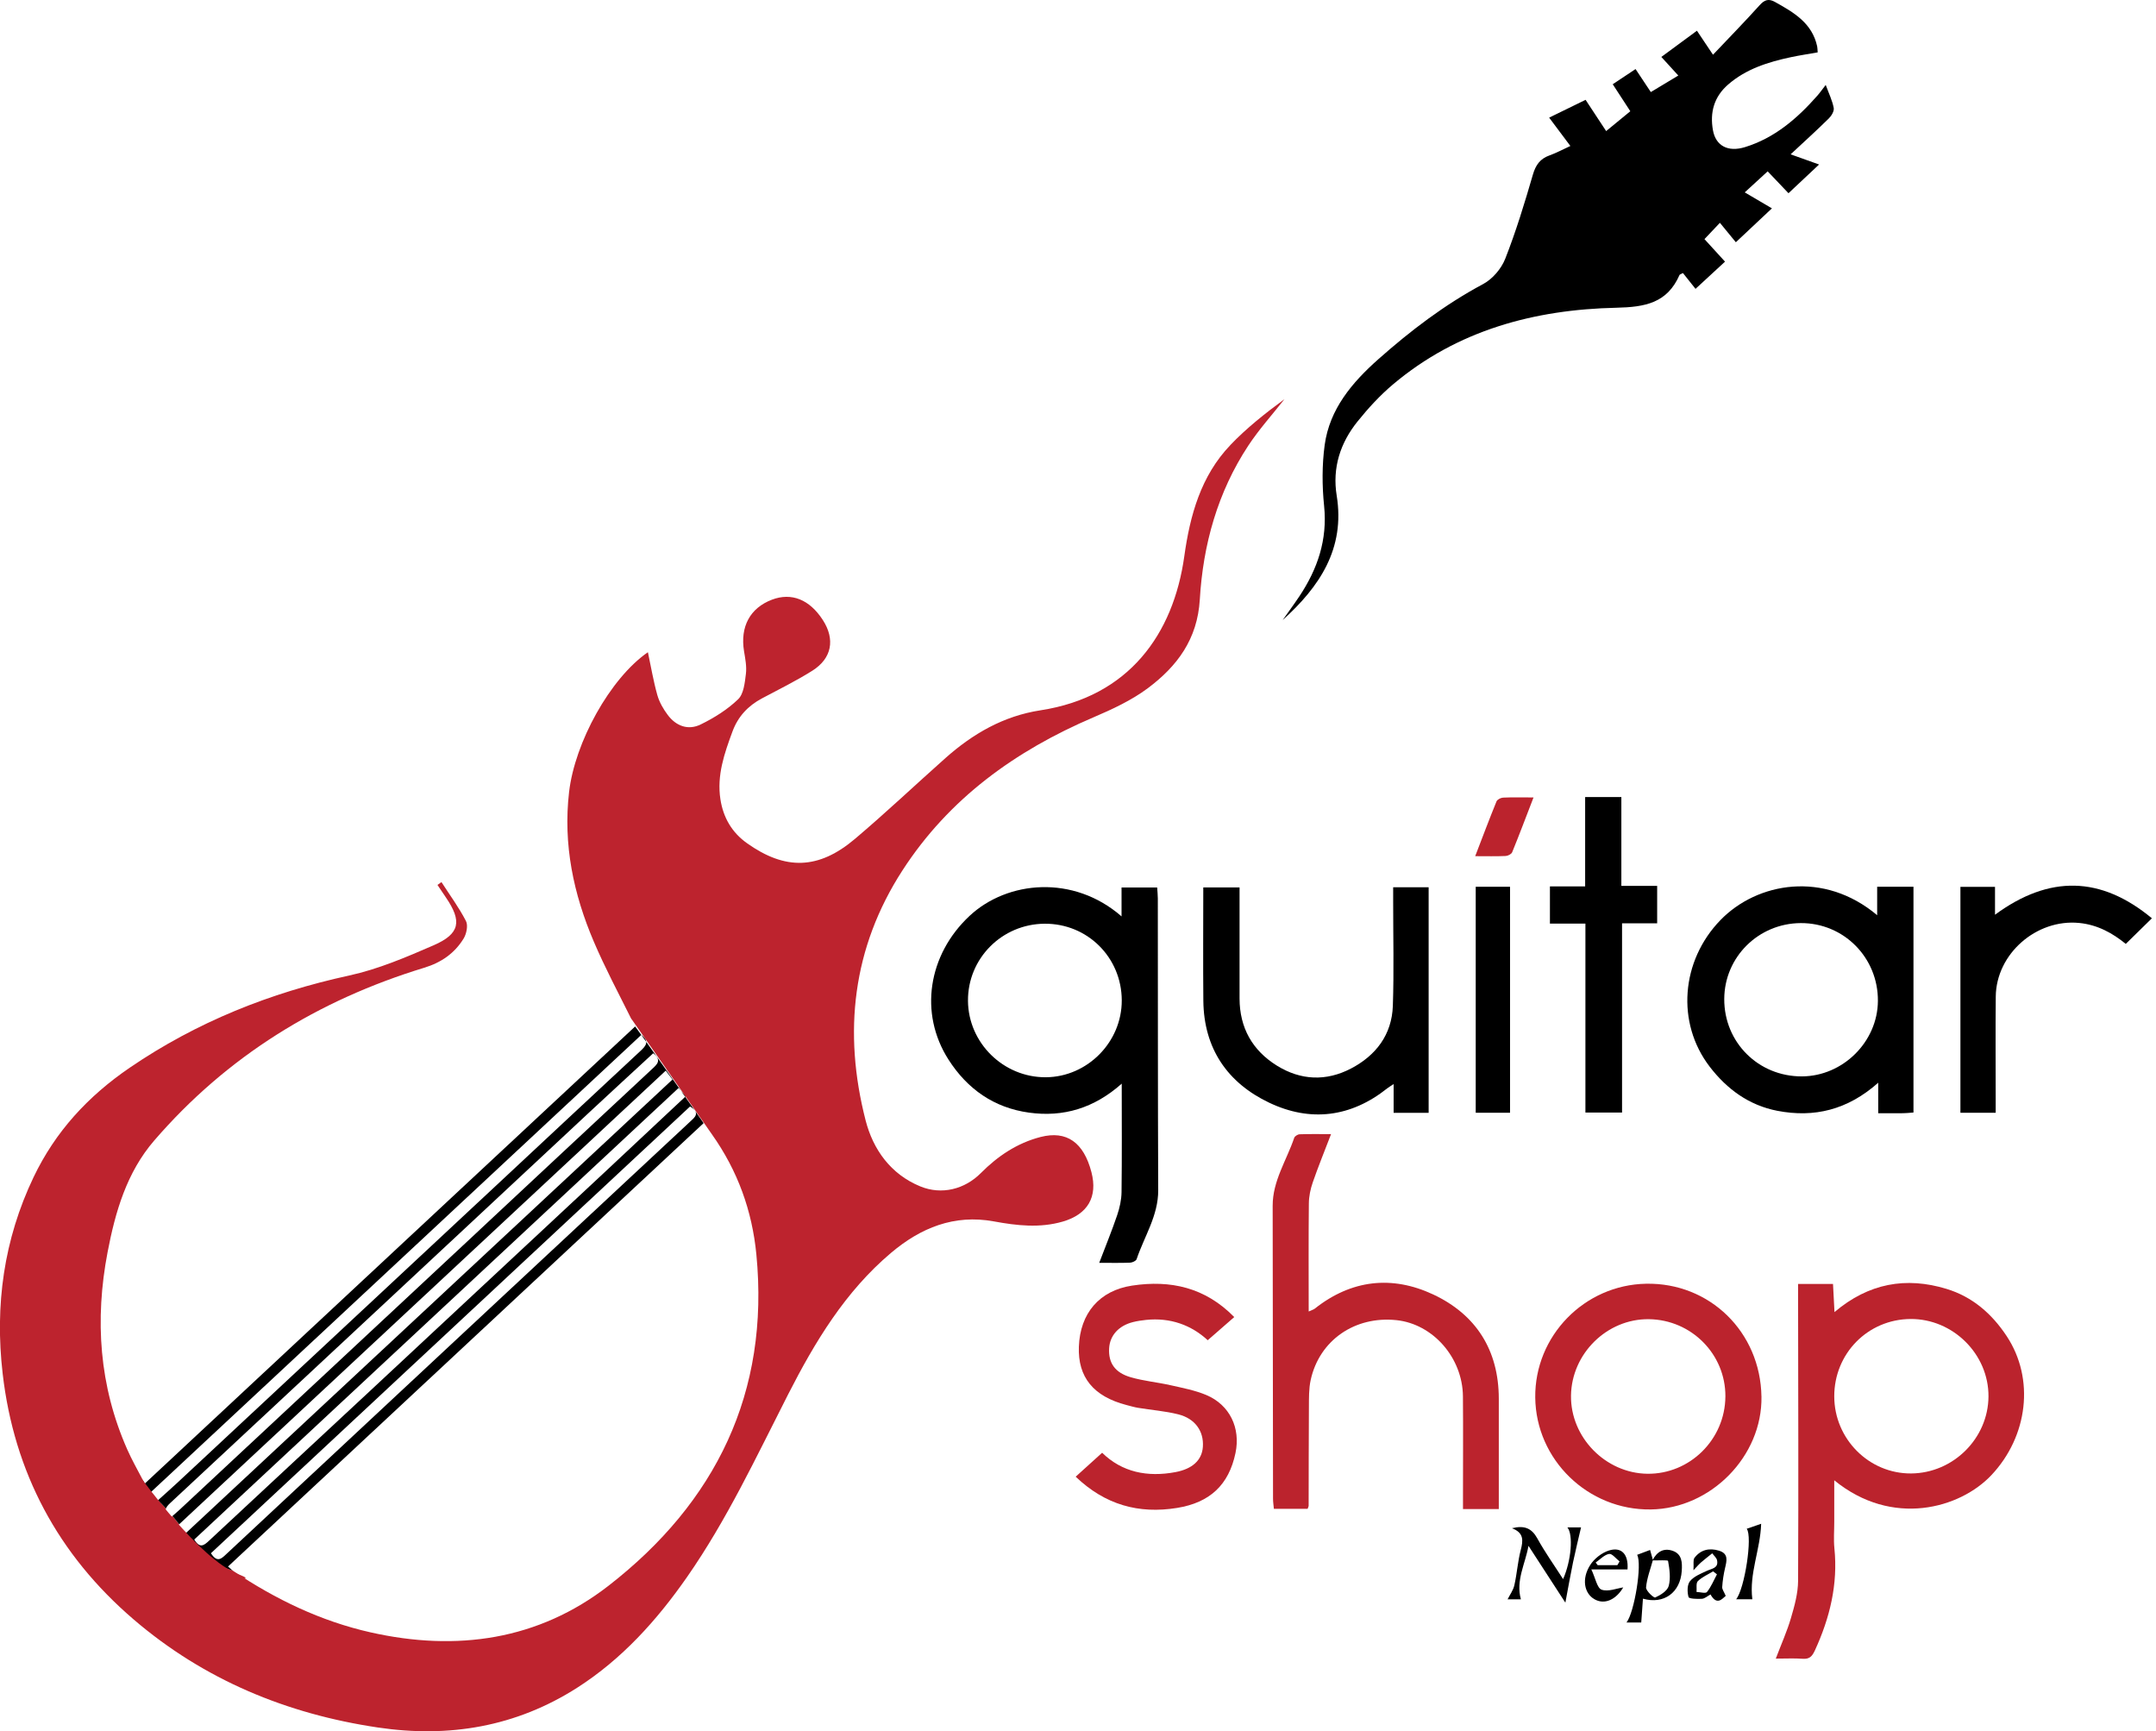 <svg width="137" height="110" viewBox="0 0 137 110" fill="none" xmlns="http://www.w3.org/2000/svg">
<g clip-path="url(#clip0_3_310)">
<path d="M78.177 28.284C76.304 30.243 75.617 32.747 75.254 35.347C74.564 40.277 71.748 44.267 66.116 45.131C63.767 45.491 61.817 46.62 60.076 48.167C58.158 49.873 56.291 51.639 54.333 53.296C52.016 55.258 49.902 55.307 47.464 53.573C46.507 52.893 45.958 51.947 45.778 50.786C45.543 49.264 46.028 47.876 46.541 46.486C46.893 45.529 47.526 44.849 48.418 44.374C49.492 43.802 50.59 43.263 51.619 42.615C52.867 41.828 53.076 40.619 52.286 39.395C51.44 38.089 50.299 37.632 49.055 38.101C47.658 38.631 47.023 39.819 47.279 41.379C47.357 41.853 47.456 42.349 47.397 42.818C47.327 43.379 47.26 44.089 46.901 44.432C46.222 45.085 45.38 45.612 44.525 46.03C43.735 46.417 42.966 46.141 42.432 45.428C42.148 45.05 41.895 44.611 41.768 44.159C41.518 43.271 41.365 42.354 41.17 41.44C38.765 43.102 36.524 47.174 36.161 50.326C35.775 53.657 36.441 56.807 37.735 59.834C38.434 61.473 39.273 63.05 40.094 64.698C42.677 66.584 45.195 68.888 45.226 72.056C46.886 74.392 47.795 76.946 48.062 79.702C48.915 88.475 45.486 95.462 38.664 100.757C34.208 104.216 29.012 104.948 23.542 103.715C20.382 103.004 17.512 101.617 14.831 99.821C14.814 99.809 14.797 99.797 14.779 99.783C13.508 99.437 12.637 98.43 11.779 97.348C11.621 97.198 11.488 97.073 11.314 96.91C11.337 96.888 11.36 96.867 11.383 96.846C11.244 96.67 11.104 96.495 10.959 96.323C10.942 96.338 10.923 96.353 10.907 96.368C10.595 96.196 10.473 96.04 10.543 95.845C10.379 95.665 10.209 95.489 10.032 95.325C10.022 95.334 10.012 95.343 10.002 95.352C9.965 95.3 9.929 95.251 9.895 95.203C9.625 94.965 9.337 94.748 9.024 94.566C9.044 94.398 9.066 94.231 9.091 94.064C8.726 93.367 8.374 92.746 8.087 92.097C6.3 88.057 6.015 83.855 6.836 79.56C7.326 76.996 8.053 74.489 9.799 72.468C14.422 67.112 20.217 63.543 26.958 61.488C28.04 61.158 28.889 60.569 29.462 59.629C29.645 59.33 29.752 58.798 29.609 58.52C29.163 57.658 28.58 56.865 28.051 56.045C27.967 56.106 27.883 56.166 27.799 56.227C27.978 56.492 28.156 56.759 28.336 57.025C29.369 58.54 29.23 59.332 27.55 60.063C25.812 60.819 24.032 61.579 22.192 61.981C17.164 63.075 12.506 64.932 8.243 67.84C5.591 69.65 3.52 71.897 2.136 74.79C0.24 78.756 -0.333 82.935 0.168 87.268C0.893 93.556 3.693 98.781 8.487 102.891C12.963 106.73 18.224 108.904 24.026 109.763C28.524 110.43 32.785 109.719 36.672 107.237C39.525 105.413 41.741 102.949 43.66 100.197C46.199 96.554 48.068 92.541 50.075 88.606C51.781 85.262 53.703 82.068 56.616 79.607C58.5 78.016 60.627 77.14 63.156 77.605C64.613 77.872 66.07 78.041 67.533 77.616C69.114 77.156 69.764 76.056 69.355 74.48C68.862 72.582 67.779 71.818 66.126 72.24C64.636 72.623 63.397 73.456 62.327 74.534C61.299 75.568 59.835 75.937 58.482 75.382C56.587 74.605 55.476 73.026 55.003 71.183C53.569 65.595 54.161 60.223 57.345 55.304C60.302 50.735 64.518 47.7 69.469 45.583C70.675 45.067 71.9 44.502 72.941 43.724C74.793 42.339 76.09 40.621 76.24 38.092C76.445 34.61 77.372 31.273 79.32 28.316C80.005 27.277 80.849 26.343 81.62 25.362C80.405 26.253 79.213 27.196 78.174 28.283L78.177 28.284Z" fill="#BD232E"/>
<path d="M40.357 65.223C35.274 69.961 30.179 74.709 25.068 79.474L40.357 65.223Z" fill="black"/>
<path d="M9.898 95.204C9.802 95.07 9.71 94.943 9.602 94.792C19.987 85.112 30.352 75.449 40.752 65.754C41.294 66.183 41.031 66.462 40.703 66.769C37.615 69.64 34.534 72.52 31.45 75.396C24.743 81.65 18.035 87.906 11.325 94.159C10.91 94.546 10.484 94.922 10.035 95.326C10.212 95.491 10.382 95.666 10.546 95.846C10.583 95.747 10.667 95.639 10.804 95.511C19.697 87.233 28.579 78.943 37.464 70.658C38.799 69.413 40.145 68.18 41.509 66.92C42.04 67.352 41.786 67.597 41.471 67.89C37.432 71.647 33.403 75.414 29.371 79.177C23.386 84.76 17.401 90.341 11.415 95.921C11.267 96.058 11.114 96.19 10.961 96.324C11.105 96.496 11.245 96.672 11.386 96.847C21.697 87.235 31.981 77.649 42.305 68.025C42.464 68.237 42.581 68.391 42.731 68.591C32.433 78.19 22.147 87.776 11.828 97.394C11.811 97.378 11.798 97.365 11.781 97.349C12.638 98.433 13.51 99.44 14.781 99.785C14.698 99.721 14.616 99.641 14.489 99.534C24.566 90.14 34.612 80.776 44.708 71.362C44.89 71.59 40.27 65.046 40.355 65.223L25.066 79.474C19.798 84.386 14.511 89.314 9.198 94.266C9.163 94.197 9.127 94.13 9.092 94.064C9.068 94.231 9.045 94.398 9.025 94.566C9.338 94.748 9.626 94.965 9.897 95.203L9.898 95.204ZM43.839 71.279C38.652 76.108 33.469 80.941 28.286 85.773C23.66 90.085 19.035 94.4 14.411 98.715C14.102 99.005 13.813 99.342 13.404 98.688C23.542 89.237 33.692 79.772 43.851 70.301C44.521 70.73 44.148 70.991 43.839 71.279ZM43.578 69.651C41.754 71.358 40.016 72.991 38.274 74.618C33.33 79.229 28.387 83.838 23.438 88.446C20.054 91.599 16.66 94.74 13.279 97.897C12.957 98.198 12.696 98.401 12.342 97.818C22.559 88.294 32.778 78.768 43.115 69.131C43.265 69.3 43.401 69.453 43.579 69.653L43.578 69.651Z" fill="black"/>
<path d="M99.788 9.276C99.295 8.616 98.886 8.072 98.439 7.474C99.223 7.091 99.969 6.726 100.754 6.343C101.193 7.01 101.608 7.64 102.061 8.329C102.569 7.911 103.054 7.513 103.596 7.068C103.233 6.509 102.879 5.968 102.479 5.353C102.949 5.04 103.404 4.738 103.929 4.388C104.24 4.857 104.544 5.313 104.899 5.85C105.471 5.505 106.024 5.174 106.646 4.799C106.272 4.39 105.941 4.027 105.568 3.618C106.338 3.05 107.066 2.513 107.829 1.952C108.178 2.475 108.5 2.957 108.85 3.477C109.87 2.4 110.864 1.385 111.813 0.331C112.122 -0.012 112.38 -0.104 112.788 0.124C113.979 0.787 115.15 1.462 115.47 2.948C115.491 3.044 115.487 3.145 115.502 3.328C114.927 3.43 114.359 3.514 113.799 3.633C112.348 3.944 110.948 4.378 109.799 5.382C108.912 6.158 108.644 7.152 108.847 8.275C109.025 9.265 109.8 9.683 110.885 9.347C112.769 8.766 114.204 7.528 115.479 6.08C115.644 5.893 115.789 5.685 116.013 5.397C116.21 5.934 116.43 6.383 116.521 6.857C116.56 7.057 116.378 7.362 116.207 7.528C115.449 8.275 114.66 8.989 113.783 9.806C114.408 10.029 114.938 10.219 115.591 10.452C114.938 11.065 114.326 11.64 113.647 12.277C113.207 11.815 112.795 11.383 112.324 10.887C111.852 11.32 111.395 11.74 110.867 12.223C111.459 12.571 111.987 12.881 112.594 13.238C111.823 13.963 111.109 14.633 110.302 15.391C109.963 14.977 109.648 14.593 109.289 14.157C108.911 14.558 108.622 14.862 108.308 15.193C108.753 15.681 109.159 16.127 109.614 16.624C109.001 17.19 108.413 17.732 107.74 18.353C107.453 17.991 107.188 17.658 106.941 17.349C106.808 17.422 106.741 17.434 106.724 17.469C105.941 19.251 104.55 19.512 102.707 19.553C97.504 19.668 92.61 20.974 88.518 24.422C87.688 25.121 86.939 25.938 86.257 26.786C85.163 28.148 84.653 29.728 84.938 31.488C85.484 34.853 83.853 37.281 81.505 39.397C81.859 38.895 82.224 38.401 82.566 37.889C83.724 36.151 84.359 34.294 84.139 32.148C84.007 30.867 84.003 29.543 84.175 28.272C84.488 25.988 85.916 24.305 87.575 22.832C89.63 21.009 91.805 19.352 94.247 18.046C94.841 17.729 95.401 17.071 95.648 16.441C96.333 14.698 96.882 12.899 97.404 11.099C97.586 10.475 97.867 10.086 98.466 9.872C98.887 9.723 99.286 9.504 99.785 9.276H99.788Z" fill="black"/>
<path d="M71.267 58.226V56.39H73.531C73.546 56.64 73.572 56.863 73.572 57.086C73.579 63.264 73.571 69.442 73.597 75.62C73.603 77.242 72.713 78.554 72.224 80.005C72.185 80.117 71.955 80.22 71.81 80.227C71.203 80.251 70.594 80.237 69.849 80.237C70.254 79.174 70.652 78.202 70.989 77.21C71.148 76.742 71.261 76.235 71.267 75.744C71.296 73.508 71.279 71.273 71.279 68.852C69.526 70.412 67.568 70.997 65.383 70.693C63.157 70.385 61.469 69.195 60.272 67.326C58.386 64.381 58.97 60.655 61.614 58.189C64.01 55.955 68.209 55.555 71.268 58.226H71.267ZM66.38 58.691C63.664 58.709 61.488 60.9 61.509 63.593C61.531 66.27 63.767 68.464 66.457 68.446C69.099 68.427 71.291 66.206 71.281 63.557C71.27 60.829 69.099 58.673 66.38 58.691Z" fill="black"/>
<path d="M116.555 94.052C116.555 95.038 116.555 95.869 116.555 96.699C116.555 97.259 116.508 97.822 116.564 98.376C116.798 100.667 116.273 102.8 115.324 104.866C115.148 105.246 114.98 105.426 114.549 105.394C114.027 105.354 113.499 105.384 112.84 105.384C113.195 104.449 113.56 103.642 113.805 102.8C114.03 102.034 114.253 101.23 114.257 100.442C114.288 94.493 114.263 88.544 114.257 82.596C114.257 82.273 114.257 81.949 114.257 81.578H116.476C116.506 82.147 116.534 82.671 116.57 83.367C118.743 81.526 121.12 81.11 123.69 81.893C125.336 82.393 126.574 83.475 127.51 84.891C129.312 87.613 128.859 91.266 126.542 93.725C124.541 95.848 120.234 97.059 116.557 94.055L116.555 94.052ZM116.555 88.725C116.56 91.428 118.761 93.635 121.435 93.62C124.115 93.603 126.339 91.392 126.355 88.728C126.372 86.043 124.099 83.786 121.399 83.806C118.688 83.828 116.55 85.997 116.555 88.725Z" fill="#BB232D"/>
<path d="M95.241 95.88H92.964C92.964 95.537 92.964 95.216 92.964 94.897C92.964 92.838 92.978 90.779 92.96 88.719C92.937 86.264 91.057 84.124 88.738 83.879C86.098 83.602 83.843 85.152 83.287 87.674C83.164 88.236 83.177 88.834 83.173 89.417C83.158 91.501 83.162 93.585 83.156 95.669C83.156 95.717 83.127 95.763 83.091 95.868H80.947C80.928 95.654 80.893 95.436 80.893 95.219C80.884 89.017 80.88 82.814 80.87 76.61C80.867 75.025 81.755 73.725 82.239 72.295C82.274 72.19 82.463 72.073 82.585 72.069C83.211 72.047 83.837 72.059 84.58 72.059C84.159 73.159 83.759 74.137 83.415 75.133C83.271 75.553 83.174 76.014 83.17 76.456C83.145 78.716 83.159 80.977 83.159 83.329C83.35 83.24 83.467 83.211 83.553 83.142C85.874 81.305 88.457 81.025 91.064 82.244C93.794 83.521 95.236 85.787 95.239 88.869C95.241 91.177 95.239 93.487 95.239 95.879L95.241 95.88Z" fill="#BB232D"/>
<path d="M121.586 70.687C121.343 70.704 121.146 70.728 120.949 70.73C120.447 70.736 119.944 70.731 119.349 70.731V68.792C117.405 70.524 115.279 71.029 112.942 70.579C111.146 70.232 109.744 69.212 108.641 67.776C106.504 64.993 106.81 61.048 109.326 58.458C111.654 56.059 115.899 55.301 119.282 58.151V56.343H121.589V70.686L121.586 70.687ZM109.565 63.477C109.556 66.229 111.732 68.398 114.494 68.391C117.103 68.383 119.311 66.195 119.329 63.598C119.349 60.846 117.161 58.638 114.426 58.651C111.736 58.665 109.574 60.812 109.565 63.477Z" fill="black"/>
<path d="M111.93 88.73C111.994 92.519 108.723 95.856 104.895 95.907C100.906 95.961 97.598 92.754 97.555 88.794C97.514 84.883 100.673 81.641 104.597 81.565C108.642 81.487 111.86 84.632 111.929 88.73H111.93ZM109.638 88.731C109.654 86.046 107.481 83.85 104.772 83.818C102.118 83.786 99.862 86.002 99.827 88.677C99.794 91.325 102.017 93.602 104.676 93.639C107.377 93.675 109.622 91.457 109.637 88.731H109.638Z" fill="#BB232D"/>
<path d="M76.459 56.387H78.766C78.766 58.773 78.762 61.108 78.766 63.444C78.771 65.296 79.573 66.731 81.131 67.703C82.648 68.648 84.269 68.716 85.846 67.892C87.431 67.065 88.445 65.74 88.507 63.908C88.582 61.698 88.525 59.484 88.527 57.272C88.527 56.994 88.527 56.715 88.527 56.373H90.781V70.708H88.556V68.88C88.338 69.025 88.236 69.082 88.147 69.154C85.832 70.995 83.26 71.305 80.646 70.061C77.997 68.801 76.496 66.618 76.465 63.59C76.442 61.204 76.461 58.818 76.461 56.387H76.459Z" fill="black"/>
<path d="M78.429 83.683C77.871 84.171 77.338 84.636 76.743 85.155C75.709 84.197 74.37 83.701 72.822 83.864C72.546 83.893 72.266 83.934 71.998 84.001C71.084 84.229 70.524 84.853 70.478 85.671C70.426 86.589 70.84 87.216 71.853 87.508C72.677 87.746 73.545 87.825 74.384 88.014C75.149 88.187 75.934 88.335 76.65 88.635C78.142 89.263 78.841 90.732 78.508 92.319C78.083 94.347 76.88 95.473 74.796 95.81C72.355 96.205 70.219 95.613 68.353 93.825C68.912 93.32 69.45 92.834 70.034 92.305C71.303 93.544 72.909 93.867 74.685 93.536C75.774 93.333 76.377 92.776 76.435 91.924C76.502 90.939 75.944 90.132 74.872 89.864C74.039 89.655 73.171 89.591 72.32 89.45C72.07 89.409 71.825 89.334 71.58 89.272C69.48 88.725 68.484 87.503 68.555 85.564C68.633 83.449 69.854 81.999 71.938 81.684C74.374 81.314 76.581 81.798 78.426 83.681L78.429 83.683Z" fill="#BB232D"/>
<path d="M126.815 70.704H124.572V56.35H126.77V58.12C130.223 55.58 133.505 55.664 136.739 58.346C136.16 58.914 135.643 59.42 135.079 59.973C134.259 59.304 133.305 58.758 132.115 58.642C129.409 58.377 126.845 60.594 126.818 63.319C126.796 65.479 126.813 67.638 126.813 69.799C126.813 70.074 126.813 70.35 126.813 70.704H126.815Z" fill="black"/>
<path d="M100.743 70.687V58.683H98.488V56.32H100.726V50.642H103.027V56.286H105.302V58.665H103.071V70.689H100.744L100.743 70.687Z" fill="black"/>
<path d="M93.773 56.343H95.953V70.702H93.773V56.343Z" fill="black"/>
<path d="M97.445 50.67C96.968 51.907 96.544 53.035 96.089 54.149C96.04 54.269 95.819 54.382 95.672 54.388C95.073 54.416 94.472 54.399 93.739 54.399C94.215 53.161 94.639 52.034 95.094 50.918C95.143 50.798 95.364 50.687 95.511 50.679C96.109 50.651 96.709 50.668 97.444 50.668L97.445 50.67Z" fill="#BB232D"/>
<path d="M96.08 97.099C96.872 96.904 97.331 97.104 97.685 97.743C98.173 98.628 98.764 99.457 99.325 100.332C99.846 99.16 99.981 97.504 99.597 97.047H100.465C100.302 97.754 100.117 98.498 99.96 99.248C99.795 100.039 99.656 100.837 99.469 101.829C98.623 100.526 97.874 99.371 97.125 98.218C96.925 99.356 96.307 100.422 96.643 101.617H95.798C95.941 101.329 96.156 101.042 96.228 100.721C96.396 99.98 96.443 99.211 96.635 98.478C96.792 97.877 96.837 97.388 96.077 97.101L96.08 97.099Z" fill="black"/>
<path d="M105.003 99.145C105.275 98.605 105.705 98.331 106.294 98.537C106.892 98.746 106.898 99.299 106.864 99.817C106.774 101.182 105.737 101.954 104.399 101.576C104.362 102.079 104.329 102.563 104.29 103.09H103.354C103.854 102.452 104.361 99.364 104.029 98.79C104.307 98.686 104.577 98.584 104.852 98.481C104.922 98.732 104.977 98.925 105.032 99.118C104.875 99.698 104.649 100.271 104.597 100.86C104.579 101.068 105.087 101.541 105.18 101.5C105.519 101.349 105.952 101.077 106.036 100.767C106.169 100.27 106.089 99.699 105.995 99.177C105.983 99.109 105.349 99.153 105.003 99.145Z" fill="black"/>
<path d="M109.658 101.399C109.425 101.597 109.091 102.023 108.692 101.307C108.499 101.411 108.326 101.573 108.143 101.584C107.85 101.602 107.325 101.584 107.295 101.472C107.208 101.158 107.203 100.689 107.388 100.464C107.64 100.154 108.084 99.983 108.468 99.804C108.784 99.658 109.208 99.638 109.109 99.141C109.077 98.977 108.908 98.842 108.801 98.694C108.558 98.889 108.312 99.081 108.076 99.283C107.971 99.373 107.882 99.481 107.609 99.769C107.635 99.353 107.575 99.11 107.672 98.984C108.065 98.462 108.618 98.338 109.231 98.526C109.855 98.716 109.722 99.174 109.614 99.64C109.522 100.032 109.461 100.436 109.435 100.837C109.426 100.987 109.553 101.144 109.66 101.4L109.658 101.399ZM109.101 100.029C109.02 99.966 108.938 99.902 108.857 99.84C108.528 100.041 108.155 100.198 107.887 100.462C107.759 100.587 107.826 100.914 107.804 101.149C108.032 101.156 108.381 101.26 108.467 101.153C108.732 100.822 108.897 100.41 109.101 100.029Z" fill="black"/>
<path d="M103.148 100.859C102.687 101.637 101.957 101.985 101.309 101.606C100.663 101.23 100.491 100.311 101.045 99.441C101.303 99.035 101.782 98.659 102.238 98.515C103.036 98.263 103.489 98.756 103.418 99.719H101.12C101.384 100.279 101.486 100.905 101.773 101.005C102.189 101.15 102.739 100.92 103.148 100.86V100.859ZM102.774 99.447C102.821 99.368 102.867 99.287 102.914 99.208C102.69 99.037 102.436 98.698 102.249 98.732C101.941 98.788 101.677 99.084 101.394 99.279C101.437 99.336 101.48 99.392 101.523 99.447H102.772H102.774Z" fill="black"/>
<path d="M111.35 101.614H110.32C110.861 100.958 111.376 97.612 110.993 97.134C111.286 97.034 111.566 96.936 111.91 96.817C111.858 98.466 111.14 99.978 111.35 101.614Z" fill="black"/>
<path d="M40.096 64.7L45.227 72.057L48.851 68.169L45.189 63.592L40.096 64.7Z" fill="#BD232E"/>
<path d="M9.027 93.982C9.027 93.982 12.666 99.049 15.12 100.012C17.573 100.975 10.005 99.064 10.005 99.064L8.2 93.982H9.028H9.027Z" fill="#BD232E"/>
</g>
<defs>
<clipPath id="clip0_3_310">
<rect width="136.74" height="110" fill="white"/>
</clipPath>
</defs>
</svg>
